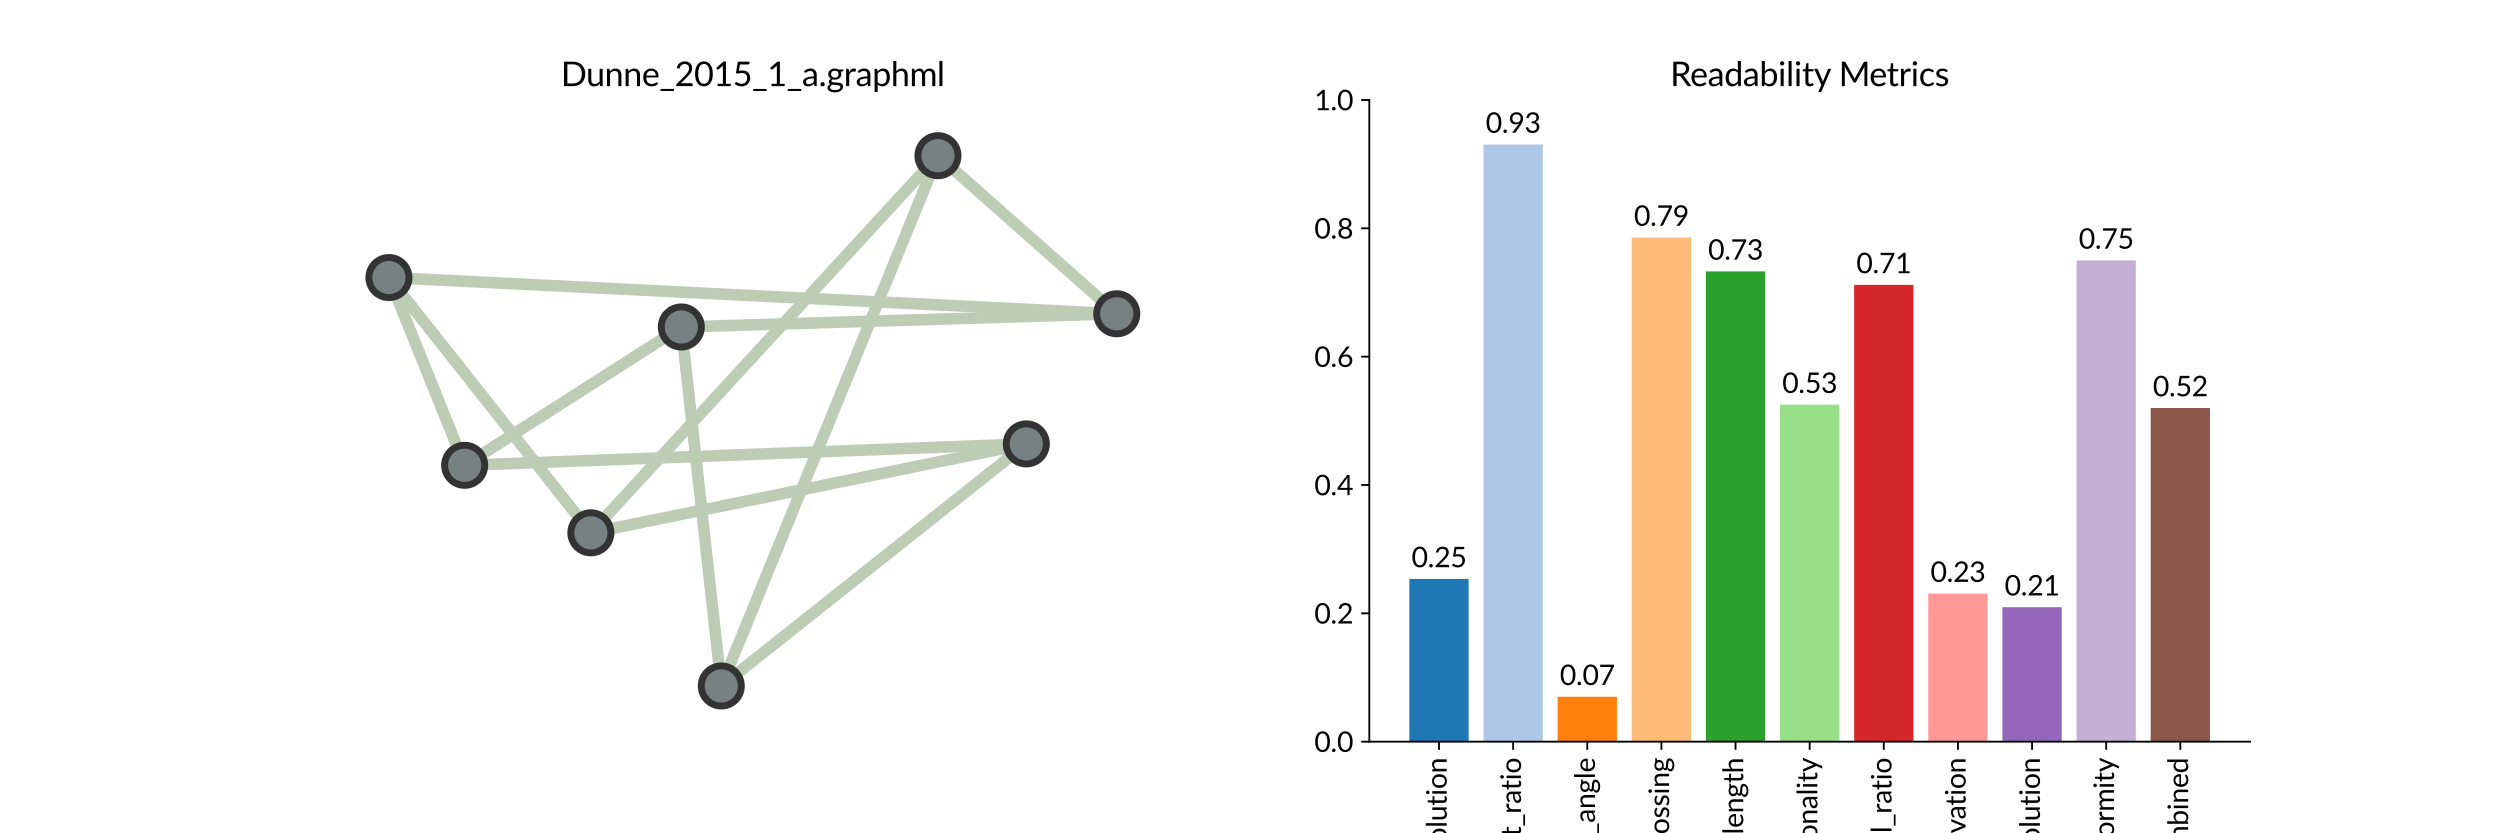 <?xml version="1.0" encoding="utf-8" standalone="no"?>
<!DOCTYPE svg PUBLIC "-//W3C//DTD SVG 1.1//EN"
  "http://www.w3.org/Graphics/SVG/1.1/DTD/svg11.dtd">
<svg xmlns:xlink="http://www.w3.org/1999/xlink" width="1080pt" height="360pt" viewBox="0 0 1080 360" xmlns="http://www.w3.org/2000/svg" version="1.1">
 <defs>
  <style type="text/css">*{stroke-linejoin: round; stroke-linecap: butt}</style>
 </defs>
 <g id="figure_1">
  <g id="patch_1">
   <path d="M 0 360
L 1080 360
L 1080 0
L 0 0
z
" style="fill: #ffffff"/>
  </g>
  <g id="axes_1">
   <g id="LineCollection_1">
    <path d="M 405.197 67.255
L 482.44 135.555
" clip-path="url(#p221d3c1c7e)" style="fill: none; stroke: #bdccb4; stroke-width: 5"/>
    <path d="M 405.197 67.255
L 255.254 230.179
" clip-path="url(#p221d3c1c7e)" style="fill: none; stroke: #bdccb4; stroke-width: 5"/>
    <path d="M 405.197 67.255
L 311.596 296.345
" clip-path="url(#p221d3c1c7e)" style="fill: none; stroke: #bdccb4; stroke-width: 5"/>
    <path d="M 482.44 135.555
L 294.33 141.247
" clip-path="url(#p221d3c1c7e)" style="fill: none; stroke: #bdccb4; stroke-width: 5"/>
    <path d="M 482.44 135.555
L 168.015 119.903
" clip-path="url(#p221d3c1c7e)" style="fill: none; stroke: #bdccb4; stroke-width: 5"/>
    <path d="M 294.33 141.247
L 311.596 296.345
" clip-path="url(#p221d3c1c7e)" style="fill: none; stroke: #bdccb4; stroke-width: 5"/>
    <path d="M 294.33 141.247
L 200.729 201.009
" clip-path="url(#p221d3c1c7e)" style="fill: none; stroke: #bdccb4; stroke-width: 5"/>
    <path d="M 311.596 296.345
L 443.364 191.76
" clip-path="url(#p221d3c1c7e)" style="fill: none; stroke: #bdccb4; stroke-width: 5"/>
    <path d="M 443.364 191.76
L 255.254 230.179
" clip-path="url(#p221d3c1c7e)" style="fill: none; stroke: #bdccb4; stroke-width: 5"/>
    <path d="M 443.364 191.76
L 200.729 201.009
" clip-path="url(#p221d3c1c7e)" style="fill: none; stroke: #bdccb4; stroke-width: 5"/>
    <path d="M 255.254 230.179
L 168.015 119.903
" clip-path="url(#p221d3c1c7e)" style="fill: none; stroke: #bdccb4; stroke-width: 5"/>
    <path d="M 168.015 119.903
L 200.729 201.009
" clip-path="url(#p221d3c1c7e)" style="fill: none; stroke: #bdccb4; stroke-width: 5"/>
   </g>
   <g id="PathCollection_1">
    <defs>
     <path id="ma5e98d9b89" d="M 0 8.66
C 2.297 8.66 4.5 7.748 6.124 6.124
C 7.748 4.5 8.66 2.297 8.66 0
C 8.66 -2.297 7.748 -4.5 6.124 -6.124
C 4.5 -7.748 2.297 -8.66 0 -8.66
C -2.297 -8.66 -4.5 -7.748 -6.124 -6.124
C -7.748 -4.5 -8.66 -2.297 -8.66 0
C -8.66 2.297 -7.748 4.5 -6.124 6.124
C -4.5 7.748 -2.297 8.66 0 8.66
z
" style="stroke: #333333; stroke-width: 3"/>
    </defs>
    <g clip-path="url(#p221d3c1c7e)">
     <use xlink:href="#ma5e98d9b89" x="405.197" y="67.255" style="fill: #778181; stroke: #333333; stroke-width: 3"/>
     <use xlink:href="#ma5e98d9b89" x="482.44" y="135.555" style="fill: #778181; stroke: #333333; stroke-width: 3"/>
     <use xlink:href="#ma5e98d9b89" x="294.33" y="141.247" style="fill: #778181; stroke: #333333; stroke-width: 3"/>
     <use xlink:href="#ma5e98d9b89" x="311.596" y="296.345" style="fill: #778181; stroke: #333333; stroke-width: 3"/>
     <use xlink:href="#ma5e98d9b89" x="443.364" y="191.76" style="fill: #778181; stroke: #333333; stroke-width: 3"/>
     <use xlink:href="#ma5e98d9b89" x="255.254" y="230.179" style="fill: #778181; stroke: #333333; stroke-width: 3"/>
     <use xlink:href="#ma5e98d9b89" x="168.015" y="119.903" style="fill: #778181; stroke: #333333; stroke-width: 3"/>
     <use xlink:href="#ma5e98d9b89" x="200.729" y="201.009" style="fill: #778181; stroke: #333333; stroke-width: 3"/>
    </g>
   </g>
   <g id="text_1">
    <!-- Dunne_2015_1_a.graphml -->
    <g transform="translate(242.319 37.2) scale(0.144 -0.144)">
     <defs>
      <path id="Lato-Regular-44" d="M 4560 2291
Q 4560 1776 4397 1353
Q 4234 931 3936 630
Q 3638 330 3220 165
Q 2803 0 2298 0
L 586 0
L 586 4586
L 2298 4586
Q 2803 4586 3220 4421
Q 3638 4256 3936 3953
Q 4234 3651 4397 3228
Q 4560 2806 4560 2291
z
M 3923 2291
Q 3923 2714 3808 3046
Q 3693 3379 3481 3609
Q 3270 3840 2969 3961
Q 2669 4083 2298 4083
L 1206 4083
L 1206 502
L 2298 502
Q 2669 502 2969 624
Q 3270 746 3481 974
Q 3693 1203 3808 1536
Q 3923 1869 3923 2291
z
" transform="scale(0.016)"/>
      <path id="Lato-Regular-75" d="M 989 3242
L 989 1174
Q 989 806 1157 604
Q 1325 403 1670 403
Q 1920 403 2141 521
Q 2362 640 2547 851
L 2547 3242
L 3117 3242
L 3117 0
L 2778 0
Q 2656 0 2624 118
L 2579 467
Q 2368 234 2105 91
Q 1843 -51 1504 -51
Q 1238 -51 1035 37
Q 832 125 694 285
Q 557 445 488 672
Q 419 899 419 1174
L 419 3242
L 989 3242
z
" transform="scale(0.016)"/>
      <path id="Lato-Regular-6e" d="M 451 0
L 451 3242
L 794 3242
Q 915 3242 944 3123
L 989 2771
Q 1200 3005 1462 3149
Q 1725 3293 2067 3293
Q 2333 3293 2536 3205
Q 2739 3117 2875 2955
Q 3011 2794 3081 2566
Q 3152 2339 3152 2064
L 3152 0
L 2579 0
L 2579 2064
Q 2579 2432 2411 2635
Q 2243 2838 1901 2838
Q 1645 2838 1425 2716
Q 1206 2595 1024 2387
L 1024 0
L 451 0
z
" transform="scale(0.016)"/>
      <path id="Lato-Regular-65" d="M 1779 3293
Q 2070 3293 2318 3195
Q 2566 3098 2747 2914
Q 2928 2730 3030 2459
Q 3133 2189 3133 1843
Q 3133 1709 3104 1664
Q 3075 1619 2995 1619
L 829 1619
Q 835 1312 912 1085
Q 989 858 1123 706
Q 1258 554 1443 478
Q 1629 403 1859 403
Q 2074 403 2229 452
Q 2384 502 2496 560
Q 2608 618 2683 667
Q 2758 717 2813 717
Q 2883 717 2922 662
L 3082 454
Q 2976 326 2829 232
Q 2682 138 2514 77
Q 2346 16 2166 -14
Q 1987 -45 1811 -45
Q 1475 -45 1192 68
Q 909 182 702 401
Q 496 621 381 944
Q 266 1267 266 1686
Q 266 2026 370 2320
Q 474 2614 669 2830
Q 864 3046 1145 3169
Q 1427 3293 1779 3293
z
M 1792 2874
Q 1379 2874 1142 2635
Q 906 2397 848 1974
L 2621 1974
Q 2621 2173 2565 2337
Q 2509 2502 2401 2622
Q 2294 2742 2140 2808
Q 1987 2874 1792 2874
z
" transform="scale(0.016)"/>
      <path id="Lato-Regular-5f" d="M 2730 -528
L 2730 -912
L 208 -912
L 208 -528
L 2730 -528
z
" transform="scale(0.016)"/>
      <path id="Lato-Regular-32" d="M 1891 4637
Q 2182 4637 2435 4550
Q 2688 4464 2873 4299
Q 3059 4134 3164 3897
Q 3270 3661 3270 3360
Q 3270 3104 3193 2885
Q 3117 2666 2985 2467
Q 2854 2269 2683 2080
Q 2512 1891 2320 1699
L 1110 464
Q 1238 499 1369 520
Q 1501 541 1622 541
L 3158 541
Q 3251 541 3305 486
Q 3360 432 3360 346
L 3360 0
L 301 0
L 301 195
Q 301 256 326 320
Q 352 384 406 438
L 1875 1914
Q 2058 2099 2208 2270
Q 2358 2442 2464 2614
Q 2570 2787 2627 2964
Q 2685 3142 2685 3344
Q 2685 3546 2621 3698
Q 2557 3850 2446 3949
Q 2336 4048 2185 4097
Q 2035 4147 1862 4147
Q 1686 4147 1539 4096
Q 1392 4045 1278 3953
Q 1165 3862 1088 3737
Q 1011 3613 979 3462
Q 941 3350 875 3313
Q 810 3277 691 3293
L 394 3344
Q 438 3658 568 3899
Q 698 4141 894 4304
Q 1091 4467 1344 4552
Q 1597 4637 1891 4637
z
" transform="scale(0.016)"/>
      <path id="Lato-Regular-30" d="M 3520 2291
Q 3520 1690 3390 1250
Q 3261 810 3037 522
Q 2813 234 2507 93
Q 2202 -48 1853 -48
Q 1501 -48 1198 93
Q 896 234 672 522
Q 448 810 320 1250
Q 192 1690 192 2291
Q 192 2893 320 3334
Q 448 3776 672 4065
Q 896 4355 1198 4496
Q 1501 4637 1853 4637
Q 2202 4637 2507 4496
Q 2813 4355 3037 4065
Q 3261 3776 3390 3334
Q 3520 2893 3520 2291
z
M 2928 2291
Q 2928 2816 2840 3173
Q 2752 3530 2603 3747
Q 2454 3965 2259 4059
Q 2064 4154 1853 4154
Q 1642 4154 1446 4059
Q 1251 3965 1104 3747
Q 957 3530 869 3173
Q 781 2816 781 2291
Q 781 1766 869 1411
Q 957 1056 1104 838
Q 1251 621 1446 526
Q 1642 432 1853 432
Q 2064 432 2259 526
Q 2454 621 2603 838
Q 2752 1056 2840 1411
Q 2928 1766 2928 2291
z
" transform="scale(0.016)"/>
      <path id="Lato-Regular-31" d="M 800 435
L 1782 435
L 1782 3562
Q 1782 3696 1792 3846
L 976 3146
Q 934 3110 892 3102
Q 851 3094 816 3100
Q 781 3107 750 3126
Q 720 3146 704 3168
L 525 3414
L 1891 4595
L 2355 4595
L 2355 435
L 3258 435
L 3258 0
L 800 0
L 800 435
z
" transform="scale(0.016)"/>
      <path id="Lato-Regular-35" d="M 3142 4336
Q 3142 4214 3067 4136
Q 2992 4058 2810 4058
L 1370 4058
L 1158 2854
Q 1341 2896 1502 2913
Q 1664 2931 1818 2931
Q 2176 2931 2451 2825
Q 2726 2720 2910 2534
Q 3094 2349 3188 2096
Q 3283 1843 3283 1546
Q 3283 1181 3156 886
Q 3030 592 2808 382
Q 2586 173 2285 61
Q 1984 -51 1635 -51
Q 1434 -51 1248 -11
Q 1062 29 900 96
Q 739 163 601 249
Q 464 336 358 432
L 534 675
Q 592 758 685 758
Q 749 758 829 708
Q 909 659 1024 598
Q 1139 538 1294 488
Q 1450 438 1664 438
Q 1904 438 2096 515
Q 2288 592 2425 734
Q 2563 877 2636 1075
Q 2710 1274 2710 1520
Q 2710 1734 2648 1907
Q 2586 2080 2459 2201
Q 2333 2323 2144 2390
Q 1955 2458 1702 2458
Q 1530 2458 1342 2429
Q 1155 2400 960 2336
L 602 2442
L 970 4586
L 3142 4586
L 3142 4336
z
" transform="scale(0.016)"/>
      <path id="Lato-Regular-61" d="M 2512 0
Q 2429 0 2384 27
Q 2339 54 2314 134
L 2250 438
Q 2122 323 1998 232
Q 1875 141 1742 78
Q 1610 16 1458 -17
Q 1306 -51 1120 -51
Q 931 -51 764 1
Q 598 54 475 160
Q 352 266 280 427
Q 208 589 208 810
Q 208 1002 313 1179
Q 419 1357 656 1494
Q 893 1632 1273 1720
Q 1654 1808 2208 1821
L 2208 2074
Q 2208 2451 2045 2644
Q 1882 2838 1568 2838
Q 1357 2838 1214 2785
Q 1072 2733 968 2667
Q 864 2602 789 2549
Q 714 2496 640 2496
Q 582 2496 540 2526
Q 499 2557 470 2602
L 368 2784
Q 637 3043 947 3171
Q 1258 3299 1635 3299
Q 1907 3299 2118 3209
Q 2330 3120 2474 2960
Q 2618 2800 2691 2573
Q 2765 2346 2765 2074
L 2765 0
L 2512 0
z
M 1290 349
Q 1440 349 1565 379
Q 1690 410 1800 466
Q 1910 522 2011 603
Q 2112 685 2208 787
L 2208 1459
Q 1814 1446 1537 1396
Q 1261 1347 1086 1267
Q 912 1187 833 1078
Q 755 970 755 835
Q 755 707 796 614
Q 838 522 910 462
Q 982 403 1080 376
Q 1178 349 1290 349
z
" transform="scale(0.016)"/>
      <path id="Lato-Regular-2e" d="M 355 352
Q 355 435 385 508
Q 416 582 469 636
Q 522 691 595 723
Q 669 755 752 755
Q 835 755 908 723
Q 982 691 1036 636
Q 1091 582 1123 508
Q 1155 435 1155 352
Q 1155 266 1123 194
Q 1091 122 1036 67
Q 982 13 908 -17
Q 835 -48 752 -48
Q 669 -48 595 -17
Q 522 13 469 67
Q 416 122 385 194
Q 355 266 355 352
z
" transform="scale(0.016)"/>
      <path id="Lato-Regular-67" d="M 1581 3296
Q 1792 3296 1974 3249
Q 2157 3203 2307 3114
L 3187 3114
L 3187 2902
Q 3187 2797 3053 2768
L 2685 2717
Q 2794 2509 2794 2253
Q 2794 2016 2702 1822
Q 2611 1629 2451 1491
Q 2291 1354 2067 1280
Q 1843 1206 1581 1206
Q 1350 1206 1149 1261
Q 1046 1197 993 1123
Q 941 1050 941 979
Q 941 864 1035 805
Q 1130 746 1283 720
Q 1437 694 1633 688
Q 1830 682 2036 667
Q 2243 653 2440 617
Q 2637 582 2790 502
Q 2944 422 3038 281
Q 3133 141 3133 -83
Q 3133 -291 3029 -486
Q 2925 -682 2729 -834
Q 2534 -986 2251 -1077
Q 1968 -1168 1613 -1168
Q 1258 -1168 992 -1097
Q 726 -1027 550 -908
Q 374 -790 286 -635
Q 198 -480 198 -310
Q 198 -70 348 96
Q 499 262 758 362
Q 614 426 531 533
Q 448 640 448 822
Q 448 893 473 968
Q 499 1043 552 1116
Q 605 1190 681 1257
Q 758 1325 861 1376
Q 621 1510 486 1734
Q 352 1958 352 2253
Q 352 2490 443 2683
Q 534 2877 697 3013
Q 861 3149 1086 3222
Q 1312 3296 1581 3296
z
M 2608 -176
Q 2608 -58 2541 16
Q 2474 90 2360 131
Q 2246 173 2096 190
Q 1946 208 1778 217
Q 1610 227 1437 236
Q 1264 246 1104 269
Q 925 186 811 61
Q 698 -64 698 -237
Q 698 -346 754 -440
Q 810 -534 925 -603
Q 1040 -672 1214 -712
Q 1389 -752 1626 -752
Q 1856 -752 2038 -710
Q 2221 -669 2347 -592
Q 2474 -515 2541 -409
Q 2608 -304 2608 -176
z
M 1581 1584
Q 1754 1584 1885 1632
Q 2016 1680 2105 1766
Q 2195 1853 2240 1973
Q 2285 2093 2285 2237
Q 2285 2534 2104 2710
Q 1923 2886 1581 2886
Q 1235 2886 1054 2710
Q 874 2534 874 2237
Q 874 2093 920 1973
Q 966 1853 1056 1766
Q 1146 1680 1277 1632
Q 1408 1584 1581 1584
z
" transform="scale(0.016)"/>
      <path id="Lato-Regular-72" d="M 451 0
L 451 3242
L 778 3242
Q 870 3242 905 3206
Q 941 3171 954 3085
L 989 2592
Q 1142 2925 1368 3112
Q 1594 3299 1917 3299
Q 2019 3299 2113 3276
Q 2208 3254 2282 3206
L 2240 2781
Q 2221 2701 2144 2701
Q 2099 2701 2012 2720
Q 1926 2739 1818 2739
Q 1664 2739 1542 2692
Q 1421 2646 1326 2558
Q 1232 2470 1158 2342
Q 1085 2214 1024 2048
L 1024 0
L 451 0
z
" transform="scale(0.016)"/>
      <path id="Lato-Regular-70" d="M 451 -1098
L 451 3242
L 794 3242
Q 915 3242 944 3123
L 992 2739
Q 1200 2992 1469 3145
Q 1738 3299 2083 3299
Q 2365 3299 2592 3192
Q 2819 3085 2979 2875
Q 3139 2666 3225 2355
Q 3312 2045 3312 1642
Q 3312 1283 3216 974
Q 3120 666 2939 440
Q 2758 214 2497 84
Q 2237 -45 1910 -45
Q 1613 -45 1400 54
Q 1187 154 1024 336
L 1024 -1098
L 451 -1098
z
M 1898 2838
Q 1619 2838 1409 2710
Q 1200 2582 1024 2349
L 1024 781
Q 1178 570 1365 483
Q 1552 397 1782 397
Q 2237 397 2480 720
Q 2723 1043 2723 1642
Q 2723 1958 2667 2185
Q 2611 2413 2505 2558
Q 2400 2704 2246 2771
Q 2093 2838 1898 2838
z
" transform="scale(0.016)"/>
      <path id="Lato-Regular-68" d="M 451 0
L 451 4714
L 1024 4714
L 1024 2806
Q 1232 3027 1485 3160
Q 1738 3293 2067 3293
Q 2333 3293 2536 3205
Q 2739 3117 2875 2955
Q 3011 2794 3081 2566
Q 3152 2339 3152 2064
L 3152 0
L 2579 0
L 2579 2064
Q 2579 2432 2411 2635
Q 2243 2838 1901 2838
Q 1645 2838 1425 2716
Q 1206 2595 1024 2387
L 1024 0
L 451 0
z
" transform="scale(0.016)"/>
      <path id="Lato-Regular-6d" d="M 451 0
L 451 3242
L 794 3242
Q 915 3242 944 3123
L 986 2790
Q 1165 3011 1389 3152
Q 1613 3293 1907 3293
Q 2234 3293 2437 3110
Q 2640 2928 2730 2618
Q 2800 2794 2910 2922
Q 3021 3050 3158 3133
Q 3296 3216 3451 3254
Q 3606 3293 3766 3293
Q 4022 3293 4222 3211
Q 4422 3130 4561 2973
Q 4701 2816 4774 2587
Q 4848 2358 4848 2064
L 4848 0
L 4275 0
L 4275 2064
Q 4275 2445 4108 2641
Q 3942 2838 3629 2838
Q 3488 2838 3361 2788
Q 3235 2739 3139 2643
Q 3043 2547 2987 2401
Q 2931 2256 2931 2064
L 2931 0
L 2358 0
L 2358 2064
Q 2358 2454 2201 2646
Q 2045 2838 1744 2838
Q 1533 2838 1353 2724
Q 1174 2611 1024 2416
L 1024 0
L 451 0
z
" transform="scale(0.016)"/>
      <path id="Lato-Regular-6c" d="M 1040 4714
L 1040 0
L 470 0
L 470 4714
L 1040 4714
z
" transform="scale(0.016)"/>
     </defs>
     <use xlink:href="#Lato-Regular-44"/>
     <use xlink:href="#Lato-Regular-75" x="75.3"/>
     <use xlink:href="#Lato-Regular-6e" x="131.05"/>
     <use xlink:href="#Lato-Regular-6e" x="186.85"/>
     <use xlink:href="#Lato-Regular-65" x="242.65"/>
     <use xlink:href="#Lato-Regular-5f" x="295.45"/>
     <use xlink:href="#Lato-Regular-32" x="341.35"/>
     <use xlink:href="#Lato-Regular-30" x="399.35"/>
     <use xlink:href="#Lato-Regular-31" x="457.35"/>
     <use xlink:href="#Lato-Regular-35" x="515.35"/>
     <use xlink:href="#Lato-Regular-5f" x="573.35"/>
     <use xlink:href="#Lato-Regular-31" x="619.25"/>
     <use xlink:href="#Lato-Regular-5f" x="677.25"/>
     <use xlink:href="#Lato-Regular-61" x="723.15"/>
     <use xlink:href="#Lato-Regular-2e" x="772.85"/>
     <use xlink:href="#Lato-Regular-67" x="796.45"/>
     <use xlink:href="#Lato-Regular-72" x="848.45"/>
     <use xlink:href="#Lato-Regular-61" x="884.1"/>
     <use xlink:href="#Lato-Regular-70" x="933.8"/>
     <use xlink:href="#Lato-Regular-68" x="989.85"/>
     <use xlink:href="#Lato-Regular-6d" x="1045.65"/>
     <use xlink:href="#Lato-Regular-6c" x="1127.9"/>
    </g>
   </g>
  </g>
  <g id="axes_2">
   <g id="patch_2">
    <path d="M 591.545 320.4
L 972 320.4
L 972 43.2
L 591.545 43.2
z
" style="fill: #ffffff"/>
   </g>
   <g id="patch_3">
    <path d="M 608.839 320.4
L 634.459 320.4
L 634.459 250.097
L 608.839 250.097
z
" clip-path="url(#p3f5b4d7613)" style="fill: #1f77b4"/>
   </g>
   <g id="patch_4">
    <path d="M 640.864 320.4
L 666.483 320.4
L 666.483 62.428
L 640.864 62.428
z
" clip-path="url(#p3f5b4d7613)" style="fill: #aec7e8"/>
   </g>
   <g id="patch_5">
    <path d="M 672.888 320.4
L 698.508 320.4
L 698.508 300.999
L 672.888 300.999
z
" clip-path="url(#p3f5b4d7613)" style="fill: #ff7f0e"/>
   </g>
   <g id="patch_6">
    <path d="M 704.913 320.4
L 730.533 320.4
L 730.533 102.6
L 704.913 102.6
z
" clip-path="url(#p3f5b4d7613)" style="fill: #ffbb78"/>
   </g>
   <g id="patch_7">
    <path d="M 736.938 320.4
L 762.558 320.4
L 762.558 117.245
L 736.938 117.245
z
" clip-path="url(#p3f5b4d7613)" style="fill: #2ca02c"/>
   </g>
   <g id="patch_8">
    <path d="M 768.963 320.4
L 794.583 320.4
L 794.583 174.808
L 768.963 174.808
z
" clip-path="url(#p3f5b4d7613)" style="fill: #98df8a"/>
   </g>
   <g id="patch_9">
    <path d="M 800.988 320.4
L 826.607 320.4
L 826.607 123.071
L 800.988 123.071
z
" clip-path="url(#p3f5b4d7613)" style="fill: #d62728"/>
   </g>
   <g id="patch_10">
    <path d="M 833.012 320.4
L 858.632 320.4
L 858.632 256.431
L 833.012 256.431
z
" clip-path="url(#p3f5b4d7613)" style="fill: #ff9896"/>
   </g>
   <g id="patch_11">
    <path d="M 865.037 320.4
L 890.657 320.4
L 890.657 262.297
L 865.037 262.297
z
" clip-path="url(#p3f5b4d7613)" style="fill: #9467bd"/>
   </g>
   <g id="patch_12">
    <path d="M 897.062 320.4
L 922.682 320.4
L 922.682 112.5
L 897.062 112.5
z
" clip-path="url(#p3f5b4d7613)" style="fill: #c5b0d5"/>
   </g>
   <g id="patch_13">
    <path d="M 929.087 320.4
L 954.707 320.4
L 954.707 176.248
L 929.087 176.248
z
" clip-path="url(#p3f5b4d7613)" style="fill: #8c564b"/>
   </g>
   <g id="matplotlib.axis_1">
    <g id="xtick_1">
     <g id="line2d_1">
      <defs>
       <path id="mc42646c3c0" d="M 0 0
L 0 3.5
" style="stroke: #000000; stroke-width: 0.8"/>
      </defs>
      <g>
       <use xlink:href="#mc42646c3c0" x="621.649" y="320.4" style="stroke: #000000; stroke-width: 0.8"/>
      </g>
     </g>
     <g id="text_2">
      <!-- angular_resolution -->
      <g transform="translate(624.973 424.33) rotate(-90) scale(0.12 -0.12)">
       <defs>
        <path id="Lato-Regular-73" d="M 2339 2707
Q 2301 2637 2221 2637
Q 2173 2637 2112 2672
Q 2051 2707 1963 2750
Q 1875 2794 1753 2830
Q 1632 2867 1466 2867
Q 1322 2867 1206 2830
Q 1091 2794 1009 2730
Q 928 2666 885 2581
Q 842 2496 842 2397
Q 842 2272 914 2189
Q 986 2106 1104 2045
Q 1222 1984 1372 1937
Q 1523 1891 1681 1838
Q 1840 1786 1990 1722
Q 2141 1658 2259 1562
Q 2378 1466 2450 1326
Q 2522 1187 2522 992
Q 2522 768 2442 577
Q 2362 387 2205 248
Q 2048 109 1821 29
Q 1594 -51 1296 -51
Q 957 -51 681 59
Q 406 170 214 342
L 349 560
Q 374 602 409 624
Q 445 646 499 646
Q 557 646 621 601
Q 685 557 776 502
Q 867 448 998 403
Q 1130 358 1325 358
Q 1491 358 1616 401
Q 1741 445 1824 518
Q 1907 592 1947 688
Q 1987 784 1987 893
Q 1987 1027 1915 1115
Q 1843 1203 1724 1265
Q 1606 1328 1454 1374
Q 1302 1421 1144 1472
Q 986 1523 834 1588
Q 682 1654 563 1753
Q 445 1853 373 1998
Q 301 2144 301 2352
Q 301 2538 377 2709
Q 454 2880 601 3009
Q 749 3139 963 3216
Q 1178 3293 1453 3293
Q 1773 3293 2027 3192
Q 2282 3091 2467 2915
L 2339 2707
z
" transform="scale(0.016)"/>
        <path id="Lato-Regular-6f" d="M 1818 3293
Q 2173 3293 2457 3174
Q 2742 3056 2944 2838
Q 3146 2621 3253 2312
Q 3360 2003 3360 1622
Q 3360 1238 3253 931
Q 3146 624 2944 406
Q 2742 189 2457 72
Q 2173 -45 1818 -45
Q 1459 -45 1172 72
Q 886 189 684 406
Q 483 624 376 931
Q 269 1238 269 1622
Q 269 2003 376 2312
Q 483 2621 684 2838
Q 886 3056 1172 3174
Q 1459 3293 1818 3293
z
M 1818 400
Q 2298 400 2534 721
Q 2771 1043 2771 1619
Q 2771 2198 2534 2521
Q 2298 2845 1818 2845
Q 1574 2845 1393 2761
Q 1213 2678 1093 2521
Q 973 2365 913 2136
Q 854 1907 854 1619
Q 854 1043 1092 721
Q 1331 400 1818 400
z
" transform="scale(0.016)"/>
        <path id="Lato-Regular-74" d="M 1446 -51
Q 1062 -51 856 163
Q 650 378 650 781
L 650 2765
L 259 2765
Q 208 2765 173 2795
Q 138 2826 138 2890
L 138 3117
L 669 3184
L 800 4186
Q 810 4234 843 4264
Q 877 4294 931 4294
L 1219 4294
L 1219 3178
L 2157 3178
L 2157 2765
L 1219 2765
L 1219 819
Q 1219 614 1318 515
Q 1418 416 1574 416
Q 1664 416 1729 440
Q 1795 464 1843 493
Q 1891 522 1924 546
Q 1958 570 1984 570
Q 2029 570 2064 515
L 2230 243
Q 2083 106 1875 27
Q 1667 -51 1446 -51
z
" transform="scale(0.016)"/>
        <path id="Lato-Regular-69" d="M 1053 3242
L 1053 0
L 483 0
L 483 3242
L 1053 3242
z
M 1174 4259
Q 1174 4176 1140 4104
Q 1107 4032 1051 3976
Q 995 3920 920 3888
Q 845 3856 762 3856
Q 678 3856 606 3888
Q 534 3920 480 3976
Q 426 4032 394 4104
Q 362 4176 362 4259
Q 362 4342 394 4417
Q 426 4493 480 4549
Q 534 4605 606 4637
Q 678 4669 762 4669
Q 845 4669 920 4637
Q 995 4605 1051 4549
Q 1107 4493 1140 4417
Q 1174 4342 1174 4259
z
" transform="scale(0.016)"/>
       </defs>
       <use xlink:href="#Lato-Regular-61"/>
       <use xlink:href="#Lato-Regular-6e" x="49.7"/>
       <use xlink:href="#Lato-Regular-67" x="105.5"/>
       <use xlink:href="#Lato-Regular-75" x="157.5"/>
       <use xlink:href="#Lato-Regular-6c" x="213.25"/>
       <use xlink:href="#Lato-Regular-61" x="236.85"/>
       <use xlink:href="#Lato-Regular-72" x="286.55"/>
       <use xlink:href="#Lato-Regular-5f" x="322.95"/>
       <use xlink:href="#Lato-Regular-72" x="368.85"/>
       <use xlink:href="#Lato-Regular-65" x="403.25"/>
       <use xlink:href="#Lato-Regular-73" x="456.05"/>
       <use xlink:href="#Lato-Regular-6f" x="499.35"/>
       <use xlink:href="#Lato-Regular-6c" x="556.05"/>
       <use xlink:href="#Lato-Regular-75" x="579.65"/>
       <use xlink:href="#Lato-Regular-74" x="635.4"/>
       <use xlink:href="#Lato-Regular-69" x="671.25"/>
       <use xlink:href="#Lato-Regular-6f" x="695.25"/>
       <use xlink:href="#Lato-Regular-6e" x="751.95"/>
      </g>
     </g>
    </g>
    <g id="xtick_2">
     <g id="line2d_2">
      <g>
       <use xlink:href="#mc42646c3c0" x="653.674" y="320.4" style="stroke: #000000; stroke-width: 0.8"/>
      </g>
     </g>
     <g id="text_3">
      <!-- aspect_ratio -->
      <g transform="translate(657.064 391.315) rotate(-90) scale(0.12 -0.12)">
       <defs>
        <path id="Lato-Regular-63" d="M 2707 2666
Q 2682 2630 2656 2611
Q 2630 2592 2586 2592
Q 2538 2592 2480 2632
Q 2422 2672 2337 2720
Q 2253 2768 2129 2808
Q 2006 2848 1827 2848
Q 1587 2848 1404 2763
Q 1222 2678 1099 2518
Q 976 2358 913 2131
Q 851 1904 851 1622
Q 851 1328 918 1099
Q 986 870 1109 715
Q 1232 560 1406 478
Q 1581 397 1798 397
Q 2006 397 2140 446
Q 2275 496 2363 557
Q 2451 618 2510 667
Q 2570 717 2627 717
Q 2698 717 2736 662
L 2896 454
Q 2790 323 2656 230
Q 2522 138 2366 75
Q 2211 13 2041 -16
Q 1872 -45 1696 -45
Q 1392 -45 1131 67
Q 870 179 678 392
Q 486 605 377 915
Q 269 1226 269 1622
Q 269 1984 369 2291
Q 470 2598 664 2820
Q 858 3043 1141 3168
Q 1424 3293 1792 3293
Q 2134 3293 2395 3182
Q 2656 3072 2858 2870
L 2707 2666
z
" transform="scale(0.016)"/>
       </defs>
       <use xlink:href="#Lato-Regular-61"/>
       <use xlink:href="#Lato-Regular-73" x="49.7"/>
       <use xlink:href="#Lato-Regular-70" x="93"/>
       <use xlink:href="#Lato-Regular-65" x="149.05"/>
       <use xlink:href="#Lato-Regular-63" x="201.85"/>
       <use xlink:href="#Lato-Regular-74" x="249.6"/>
       <use xlink:href="#Lato-Regular-5f" x="285.45"/>
       <use xlink:href="#Lato-Regular-72" x="331.35"/>
       <use xlink:href="#Lato-Regular-61" x="367"/>
       <use xlink:href="#Lato-Regular-74" x="416.075"/>
       <use xlink:href="#Lato-Regular-69" x="451.925"/>
       <use xlink:href="#Lato-Regular-6f" x="475.925"/>
      </g>
     </g>
    </g>
    <g id="xtick_3">
     <g id="line2d_3">
      <g>
       <use xlink:href="#mc42646c3c0" x="685.698" y="320.4" style="stroke: #000000; stroke-width: 0.8"/>
      </g>
     </g>
     <g id="text_4">
      <!-- crossing_angle -->
      <g transform="translate(689.023 403.846) rotate(-90) scale(0.12 -0.12)">
       <use xlink:href="#Lato-Regular-63"/>
       <use xlink:href="#Lato-Regular-72" x="47.75"/>
       <use xlink:href="#Lato-Regular-6f" x="82.15"/>
       <use xlink:href="#Lato-Regular-73" x="138.85"/>
       <use xlink:href="#Lato-Regular-73" x="182.15"/>
       <use xlink:href="#Lato-Regular-69" x="225.45"/>
       <use xlink:href="#Lato-Regular-6e" x="249.45"/>
       <use xlink:href="#Lato-Regular-67" x="305.25"/>
       <use xlink:href="#Lato-Regular-5f" x="357.25"/>
       <use xlink:href="#Lato-Regular-61" x="403.15"/>
       <use xlink:href="#Lato-Regular-6e" x="452.85"/>
       <use xlink:href="#Lato-Regular-67" x="508.65"/>
       <use xlink:href="#Lato-Regular-6c" x="560.65"/>
       <use xlink:href="#Lato-Regular-65" x="584.25"/>
      </g>
     </g>
    </g>
    <g id="xtick_4">
     <g id="line2d_4">
      <g>
       <use xlink:href="#mc42646c3c0" x="717.723" y="320.4" style="stroke: #000000; stroke-width: 0.8"/>
      </g>
     </g>
     <g id="text_5">
      <!-- edge_crossing -->
      <g transform="translate(721.048 401.32) rotate(-90) scale(0.12 -0.12)">
       <defs>
        <path id="Lato-Regular-64" d="M 2794 0
Q 2672 0 2640 118
L 2589 512
Q 2381 259 2113 107
Q 1846 -45 1501 -45
Q 1222 -45 995 62
Q 768 170 608 378
Q 448 586 361 896
Q 275 1206 275 1610
Q 275 1968 371 2277
Q 467 2586 646 2813
Q 826 3040 1086 3169
Q 1347 3299 1674 3299
Q 1971 3299 2184 3198
Q 2397 3098 2563 2915
L 2563 4714
L 3133 4714
L 3133 0
L 2794 0
z
M 1686 416
Q 1968 416 2177 544
Q 2387 672 2563 906
L 2563 2470
Q 2403 2682 2217 2768
Q 2032 2854 1802 2854
Q 1350 2854 1107 2531
Q 864 2208 864 1610
Q 864 1293 918 1067
Q 973 842 1078 696
Q 1184 550 1337 483
Q 1491 416 1686 416
z
" transform="scale(0.016)"/>
       </defs>
       <use xlink:href="#Lato-Regular-65"/>
       <use xlink:href="#Lato-Regular-64" x="52.8"/>
       <use xlink:href="#Lato-Regular-67" x="108.8"/>
       <use xlink:href="#Lato-Regular-65" x="160.05"/>
       <use xlink:href="#Lato-Regular-5f" x="212.85"/>
       <use xlink:href="#Lato-Regular-63" x="258.75"/>
       <use xlink:href="#Lato-Regular-72" x="306.5"/>
       <use xlink:href="#Lato-Regular-6f" x="340.9"/>
       <use xlink:href="#Lato-Regular-73" x="397.6"/>
       <use xlink:href="#Lato-Regular-73" x="440.9"/>
       <use xlink:href="#Lato-Regular-69" x="484.2"/>
       <use xlink:href="#Lato-Regular-6e" x="508.2"/>
       <use xlink:href="#Lato-Regular-67" x="564"/>
      </g>
     </g>
    </g>
    <g id="xtick_5">
     <g id="line2d_5">
      <g>
       <use xlink:href="#mc42646c3c0" x="749.748" y="320.4" style="stroke: #000000; stroke-width: 0.8"/>
      </g>
     </g>
     <g id="text_6">
      <!-- edge_length -->
      <g transform="translate(753.072 391.549) rotate(-90) scale(0.12 -0.12)">
       <use xlink:href="#Lato-Regular-65"/>
       <use xlink:href="#Lato-Regular-64" x="52.8"/>
       <use xlink:href="#Lato-Regular-67" x="108.8"/>
       <use xlink:href="#Lato-Regular-65" x="160.05"/>
       <use xlink:href="#Lato-Regular-5f" x="212.85"/>
       <use xlink:href="#Lato-Regular-6c" x="258.75"/>
       <use xlink:href="#Lato-Regular-65" x="282.35"/>
       <use xlink:href="#Lato-Regular-6e" x="335.15"/>
       <use xlink:href="#Lato-Regular-67" x="390.95"/>
       <use xlink:href="#Lato-Regular-74" x="442.95"/>
       <use xlink:href="#Lato-Regular-68" x="478.8"/>
      </g>
     </g>
    </g>
    <g id="xtick_6">
     <g id="line2d_6">
      <g>
       <use xlink:href="#mc42646c3c0" x="781.773" y="320.4" style="stroke: #000000; stroke-width: 0.8"/>
      </g>
     </g>
     <g id="text_7">
      <!-- edge_orthogonality -->
      <g transform="translate(785.097 429.207) rotate(-90) scale(0.12 -0.12)">
       <defs>
        <path id="Lato-Regular-79" d="M 1440 -957
Q 1411 -1021 1368 -1059
Q 1325 -1098 1235 -1098
L 813 -1098
L 1405 189
L 67 3242
L 560 3242
Q 634 3242 677 3205
Q 720 3168 736 3123
L 1603 1082
Q 1629 1008 1651 939
Q 1674 870 1690 797
Q 1731 941 1786 1085
L 2627 3123
Q 2646 3174 2692 3208
Q 2739 3242 2797 3242
L 3248 3242
L 1440 -957
z
" transform="scale(0.016)"/>
       </defs>
       <use xlink:href="#Lato-Regular-65"/>
       <use xlink:href="#Lato-Regular-64" x="52.8"/>
       <use xlink:href="#Lato-Regular-67" x="108.8"/>
       <use xlink:href="#Lato-Regular-65" x="160.05"/>
       <use xlink:href="#Lato-Regular-5f" x="212.85"/>
       <use xlink:href="#Lato-Regular-6f" x="258.75"/>
       <use xlink:href="#Lato-Regular-72" x="315.45"/>
       <use xlink:href="#Lato-Regular-74" x="351.85"/>
       <use xlink:href="#Lato-Regular-68" x="387.7"/>
       <use xlink:href="#Lato-Regular-6f" x="443.5"/>
       <use xlink:href="#Lato-Regular-67" x="499.95"/>
       <use xlink:href="#Lato-Regular-6f" x="551.2"/>
       <use xlink:href="#Lato-Regular-6e" x="607.9"/>
       <use xlink:href="#Lato-Regular-61" x="663.7"/>
       <use xlink:href="#Lato-Regular-6c" x="713.4"/>
       <use xlink:href="#Lato-Regular-69" x="737"/>
       <use xlink:href="#Lato-Regular-74" x="761"/>
       <use xlink:href="#Lato-Regular-79" x="796.85"/>
      </g>
     </g>
    </g>
    <g id="xtick_7">
     <g id="line2d_7">
      <g>
       <use xlink:href="#mc42646c3c0" x="813.798" y="320.4" style="stroke: #000000; stroke-width: 0.8"/>
      </g>
     </g>
     <g id="text_8">
      <!-- gabriel_ratio -->
      <g transform="translate(817.122 392.402) rotate(-90) scale(0.12 -0.12)">
       <defs>
        <path id="Lato-Regular-62" d="M 451 0
L 451 4714
L 1024 4714
L 1024 2771
Q 1226 3011 1485 3152
Q 1744 3293 2080 3293
Q 2365 3293 2593 3184
Q 2822 3075 2982 2868
Q 3142 2662 3227 2368
Q 3312 2074 3312 1706
Q 3312 1312 3216 989
Q 3120 666 2939 437
Q 2758 208 2499 81
Q 2240 -45 1917 -45
Q 1597 -45 1377 75
Q 1158 195 995 416
L 966 122
Q 941 0 819 0
L 451 0
z
M 1891 2838
Q 1613 2838 1405 2710
Q 1197 2582 1024 2349
L 1024 781
Q 1181 570 1368 483
Q 1555 397 1779 397
Q 2237 397 2480 720
Q 2723 1043 2723 1683
Q 2723 2278 2507 2558
Q 2291 2838 1891 2838
z
" transform="scale(0.016)"/>
       </defs>
       <use xlink:href="#Lato-Regular-67"/>
       <use xlink:href="#Lato-Regular-61" x="52"/>
       <use xlink:href="#Lato-Regular-62" x="101.7"/>
       <use xlink:href="#Lato-Regular-72" x="157.7"/>
       <use xlink:href="#Lato-Regular-69" x="194.1"/>
       <use xlink:href="#Lato-Regular-65" x="218.1"/>
       <use xlink:href="#Lato-Regular-6c" x="270.9"/>
       <use xlink:href="#Lato-Regular-5f" x="294.5"/>
       <use xlink:href="#Lato-Regular-72" x="340.4"/>
       <use xlink:href="#Lato-Regular-61" x="376.05"/>
       <use xlink:href="#Lato-Regular-74" x="425.125"/>
       <use xlink:href="#Lato-Regular-69" x="460.975"/>
       <use xlink:href="#Lato-Regular-6f" x="484.975"/>
      </g>
     </g>
    </g>
    <g id="xtick_8">
     <g id="line2d_8">
      <g>
       <use xlink:href="#mc42646c3c0" x="845.822" y="320.4" style="stroke: #000000; stroke-width: 0.8"/>
      </g>
     </g>
     <g id="text_9">
      <!-- neighbourhood_preservation -->
      <g transform="translate(849.147 479.08) rotate(-90) scale(0.12 -0.12)">
       <defs>
        <path id="Lato-Regular-76" d="M 74 3242
L 538 3242
Q 608 3242 653 3206
Q 698 3171 714 3123
L 1536 1037
Q 1574 918 1603 806
Q 1632 694 1658 582
Q 1683 694 1712 806
Q 1741 918 1782 1037
L 2614 3123
Q 2634 3174 2678 3208
Q 2723 3242 2784 3242
L 3229 3242
L 1907 0
L 1395 0
L 74 3242
z
" transform="scale(0.016)"/>
       </defs>
       <use xlink:href="#Lato-Regular-6e"/>
       <use xlink:href="#Lato-Regular-65" x="55.8"/>
       <use xlink:href="#Lato-Regular-69" x="108.6"/>
       <use xlink:href="#Lato-Regular-67" x="132.6"/>
       <use xlink:href="#Lato-Regular-68" x="184.6"/>
       <use xlink:href="#Lato-Regular-62" x="240.4"/>
       <use xlink:href="#Lato-Regular-6f" x="296.4"/>
       <use xlink:href="#Lato-Regular-75" x="353.1"/>
       <use xlink:href="#Lato-Regular-72" x="408.85"/>
       <use xlink:href="#Lato-Regular-68" x="445.25"/>
       <use xlink:href="#Lato-Regular-6f" x="501.05"/>
       <use xlink:href="#Lato-Regular-6f" x="557.75"/>
       <use xlink:href="#Lato-Regular-64" x="614.45"/>
       <use xlink:href="#Lato-Regular-5f" x="670.45"/>
       <use xlink:href="#Lato-Regular-70" x="716.35"/>
       <use xlink:href="#Lato-Regular-72" x="772.4"/>
       <use xlink:href="#Lato-Regular-65" x="806.8"/>
       <use xlink:href="#Lato-Regular-73" x="859.6"/>
       <use xlink:href="#Lato-Regular-65" x="902.9"/>
       <use xlink:href="#Lato-Regular-72" x="955.7"/>
       <use xlink:href="#Lato-Regular-76" x="992.1"/>
       <use xlink:href="#Lato-Regular-61" x="1042.575"/>
       <use xlink:href="#Lato-Regular-74" x="1091.65"/>
       <use xlink:href="#Lato-Regular-69" x="1127.5"/>
       <use xlink:href="#Lato-Regular-6f" x="1151.5"/>
       <use xlink:href="#Lato-Regular-6e" x="1208.2"/>
      </g>
     </g>
    </g>
    <g id="xtick_9">
     <g id="line2d_9">
      <g>
       <use xlink:href="#mc42646c3c0" x="877.847" y="320.4" style="stroke: #000000; stroke-width: 0.8"/>
      </g>
     </g>
     <g id="text_10">
      <!-- node_resolution -->
      <g transform="translate(881.237 412.131) rotate(-90) scale(0.12 -0.12)">
       <use xlink:href="#Lato-Regular-6e"/>
       <use xlink:href="#Lato-Regular-6f" x="55.8"/>
       <use xlink:href="#Lato-Regular-64" x="112.5"/>
       <use xlink:href="#Lato-Regular-65" x="168.5"/>
       <use xlink:href="#Lato-Regular-5f" x="221.3"/>
       <use xlink:href="#Lato-Regular-72" x="267.2"/>
       <use xlink:href="#Lato-Regular-65" x="301.6"/>
       <use xlink:href="#Lato-Regular-73" x="354.4"/>
       <use xlink:href="#Lato-Regular-6f" x="397.7"/>
       <use xlink:href="#Lato-Regular-6c" x="454.4"/>
       <use xlink:href="#Lato-Regular-75" x="478"/>
       <use xlink:href="#Lato-Regular-74" x="533.75"/>
       <use xlink:href="#Lato-Regular-69" x="569.6"/>
       <use xlink:href="#Lato-Regular-6f" x="593.6"/>
       <use xlink:href="#Lato-Regular-6e" x="650.3"/>
      </g>
     </g>
    </g>
    <g id="xtick_10">
     <g id="line2d_10">
      <g>
       <use xlink:href="#mc42646c3c0" x="909.872" y="320.4" style="stroke: #000000; stroke-width: 0.8"/>
      </g>
     </g>
     <g id="text_11">
      <!-- node_uniformity -->
      <g transform="translate(913.262 414.151) rotate(-90) scale(0.12 -0.12)">
       <defs>
        <path id="Lato-Regular-66" d="M 662 0
L 662 2755
L 304 2797
Q 237 2813 193 2846
Q 150 2880 150 2944
L 150 3178
L 662 3178
L 662 3491
Q 662 3770 740 3986
Q 819 4202 964 4350
Q 1110 4499 1315 4576
Q 1520 4653 1776 4653
Q 1994 4653 2176 4589
L 2163 4304
Q 2157 4227 2078 4220
Q 2000 4214 1869 4214
Q 1722 4214 1602 4176
Q 1482 4138 1395 4051
Q 1309 3965 1262 3824
Q 1216 3683 1216 3475
L 1216 3178
L 2150 3178
L 2150 2765
L 1235 2765
L 1235 0
L 662 0
z
" transform="scale(0.016)"/>
       </defs>
       <use xlink:href="#Lato-Regular-6e"/>
       <use xlink:href="#Lato-Regular-6f" x="55.8"/>
       <use xlink:href="#Lato-Regular-64" x="112.5"/>
       <use xlink:href="#Lato-Regular-65" x="168.5"/>
       <use xlink:href="#Lato-Regular-5f" x="221.3"/>
       <use xlink:href="#Lato-Regular-75" x="267.2"/>
       <use xlink:href="#Lato-Regular-6e" x="322.95"/>
       <use xlink:href="#Lato-Regular-69" x="378.75"/>
       <use xlink:href="#Lato-Regular-66" x="402.75"/>
       <use xlink:href="#Lato-Regular-6f" x="436.175"/>
       <use xlink:href="#Lato-Regular-72" x="492.875"/>
       <use xlink:href="#Lato-Regular-6d" x="529.275"/>
       <use xlink:href="#Lato-Regular-69" x="611.525"/>
       <use xlink:href="#Lato-Regular-74" x="635.525"/>
       <use xlink:href="#Lato-Regular-79" x="671.375"/>
      </g>
     </g>
    </g>
    <g id="xtick_11">
     <g id="line2d_11">
      <g>
       <use xlink:href="#mc42646c3c0" x="941.897" y="320.4" style="stroke: #000000; stroke-width: 0.8"/>
      </g>
     </g>
     <g id="text_12">
      <!-- Combined -->
      <g transform="translate(945.287 381.321) rotate(-90) scale(0.12 -0.12)">
       <defs>
        <path id="Lato-Regular-43" d="M 3805 947
Q 3856 947 3894 906
L 4141 640
Q 3859 314 3457 131
Q 3056 -51 2486 -51
Q 1994 -51 1590 120
Q 1187 291 902 600
Q 618 909 461 1341
Q 304 1773 304 2291
Q 304 2810 467 3242
Q 630 3674 926 3984
Q 1222 4294 1635 4465
Q 2048 4637 2547 4637
Q 3037 4637 3411 4480
Q 3786 4323 4070 4054
L 3866 3770
Q 3846 3738 3816 3717
Q 3786 3696 3734 3696
Q 3677 3696 3593 3758
Q 3510 3821 3376 3897
Q 3242 3974 3040 4036
Q 2838 4099 2544 4099
Q 2189 4099 1894 3976
Q 1600 3853 1387 3619
Q 1174 3386 1056 3050
Q 938 2714 938 2291
Q 938 1862 1061 1526
Q 1184 1190 1397 958
Q 1610 726 1899 604
Q 2189 483 2525 483
Q 2730 483 2894 507
Q 3059 531 3198 582
Q 3338 634 3458 712
Q 3578 790 3696 899
Q 3750 947 3805 947
z
" transform="scale(0.016)"/>
       </defs>
       <use xlink:href="#Lato-Regular-43"/>
       <use xlink:href="#Lato-Regular-6f" x="65.8"/>
       <use xlink:href="#Lato-Regular-6d" x="122.5"/>
       <use xlink:href="#Lato-Regular-62" x="204.75"/>
       <use xlink:href="#Lato-Regular-69" x="260.75"/>
       <use xlink:href="#Lato-Regular-6e" x="284.75"/>
       <use xlink:href="#Lato-Regular-65" x="340.55"/>
       <use xlink:href="#Lato-Regular-64" x="393.35"/>
      </g>
     </g>
    </g>
   </g>
   <g id="matplotlib.axis_2">
    <g id="ytick_1">
     <g id="line2d_12">
      <defs>
       <path id="m2334856398" d="M 0 0
L -3.5 0
" style="stroke: #000000; stroke-width: 0.8"/>
      </defs>
      <g>
       <use xlink:href="#m2334856398" x="591.545" y="320.4" style="stroke: #000000; stroke-width: 0.8"/>
      </g>
     </g>
     <g id="text_13">
      <!-- 0.0 -->
      <g transform="translate(567.794 324.819) scale(0.12 -0.12)">
       <use xlink:href="#Lato-Regular-30"/>
       <use xlink:href="#Lato-Regular-2e" x="58"/>
       <use xlink:href="#Lato-Regular-30" x="81.6"/>
      </g>
     </g>
    </g>
    <g id="ytick_2">
     <g id="line2d_13">
      <g>
       <use xlink:href="#m2334856398" x="591.545" y="264.96" style="stroke: #000000; stroke-width: 0.8"/>
      </g>
     </g>
     <g id="text_14">
      <!-- 0.2 -->
      <g transform="translate(567.794 269.379) scale(0.12 -0.12)">
       <use xlink:href="#Lato-Regular-30"/>
       <use xlink:href="#Lato-Regular-2e" x="58"/>
       <use xlink:href="#Lato-Regular-32" x="81.6"/>
      </g>
     </g>
    </g>
    <g id="ytick_3">
     <g id="line2d_14">
      <g>
       <use xlink:href="#m2334856398" x="591.545" y="209.52" style="stroke: #000000; stroke-width: 0.8"/>
      </g>
     </g>
     <g id="text_15">
      <!-- 0.4 -->
      <g transform="translate(567.794 213.939) scale(0.12 -0.12)">
       <defs>
        <path id="Lato-Regular-34" d="M 2835 1654
L 3530 1654
L 3530 1328
Q 3530 1277 3499 1241
Q 3469 1206 3405 1206
L 2835 1206
L 2835 0
L 2336 0
L 2336 1206
L 301 1206
Q 237 1206 190 1243
Q 144 1280 131 1334
L 74 1626
L 2304 4586
L 2835 4586
L 2835 1654
z
M 2336 3546
Q 2336 3629 2341 3726
Q 2346 3824 2362 3926
L 691 1654
L 2336 1654
L 2336 3546
z
" transform="scale(0.016)"/>
       </defs>
       <use xlink:href="#Lato-Regular-30"/>
       <use xlink:href="#Lato-Regular-2e" x="58"/>
       <use xlink:href="#Lato-Regular-34" x="81.6"/>
      </g>
     </g>
    </g>
    <g id="ytick_4">
     <g id="line2d_15">
      <g>
       <use xlink:href="#m2334856398" x="591.545" y="154.08" style="stroke: #000000; stroke-width: 0.8"/>
      </g>
     </g>
     <g id="text_16">
      <!-- 0.6 -->
      <g transform="translate(567.794 158.499) scale(0.12 -0.12)">
       <defs>
        <path id="Lato-Regular-36" d="M 1517 2867
Q 1453 2790 1398 2716
Q 1344 2643 1290 2573
Q 1453 2685 1649 2747
Q 1846 2810 2077 2810
Q 2355 2810 2601 2718
Q 2848 2627 3032 2452
Q 3216 2278 3325 2024
Q 3434 1770 3434 1443
Q 3434 1126 3318 854
Q 3203 582 2996 380
Q 2790 179 2500 64
Q 2211 -51 1862 -51
Q 1517 -51 1235 59
Q 954 170 757 373
Q 560 576 453 865
Q 346 1155 346 1514
Q 346 1814 478 2155
Q 611 2496 902 2883
L 2067 4448
Q 2112 4506 2190 4546
Q 2269 4586 2371 4586
L 2877 4586
L 1517 2867
z
M 893 1414
Q 893 1194 957 1011
Q 1021 829 1144 697
Q 1267 566 1444 494
Q 1622 422 1850 422
Q 2080 422 2267 496
Q 2454 570 2587 701
Q 2720 832 2792 1011
Q 2864 1190 2864 1402
Q 2864 1626 2793 1806
Q 2723 1987 2593 2113
Q 2464 2240 2285 2307
Q 2106 2374 1891 2374
Q 1661 2374 1475 2296
Q 1290 2218 1160 2085
Q 1030 1952 961 1777
Q 893 1603 893 1414
z
" transform="scale(0.016)"/>
       </defs>
       <use xlink:href="#Lato-Regular-30"/>
       <use xlink:href="#Lato-Regular-2e" x="58"/>
       <use xlink:href="#Lato-Regular-36" x="81.6"/>
      </g>
     </g>
    </g>
    <g id="ytick_5">
     <g id="line2d_16">
      <g>
       <use xlink:href="#m2334856398" x="591.545" y="98.64" style="stroke: #000000; stroke-width: 0.8"/>
      </g>
     </g>
     <g id="text_17">
      <!-- 0.8 -->
      <g transform="translate(567.794 103.059) scale(0.12 -0.12)">
       <defs>
        <path id="Lato-Regular-38" d="M 1856 -51
Q 1514 -51 1229 40
Q 944 131 739 300
Q 534 470 422 712
Q 310 954 310 1254
Q 310 1696 540 1982
Q 771 2269 1200 2390
Q 838 2525 654 2792
Q 470 3059 470 3430
Q 470 3683 569 3904
Q 669 4125 851 4288
Q 1034 4451 1288 4544
Q 1542 4637 1856 4637
Q 2166 4637 2422 4544
Q 2678 4451 2860 4288
Q 3043 4125 3142 3904
Q 3242 3683 3242 3430
Q 3242 3059 3056 2792
Q 2870 2525 2512 2390
Q 2941 2269 3171 1982
Q 3402 1696 3402 1254
Q 3402 954 3288 712
Q 3174 470 2971 300
Q 2768 131 2483 40
Q 2198 -51 1856 -51
z
M 1856 403
Q 2080 403 2257 465
Q 2435 528 2558 641
Q 2682 755 2747 913
Q 2813 1072 2813 1264
Q 2813 1501 2734 1669
Q 2656 1837 2523 1942
Q 2390 2048 2217 2097
Q 2045 2147 1856 2147
Q 1667 2147 1494 2097
Q 1322 2048 1189 1942
Q 1056 1837 977 1669
Q 899 1501 899 1264
Q 899 1072 964 913
Q 1030 755 1153 641
Q 1277 528 1454 465
Q 1632 403 1856 403
z
M 1856 2605
Q 2080 2605 2238 2673
Q 2397 2742 2496 2856
Q 2595 2970 2640 3117
Q 2685 3264 2685 3421
Q 2685 3581 2632 3721
Q 2579 3862 2475 3968
Q 2371 4074 2216 4134
Q 2061 4195 1856 4195
Q 1651 4195 1496 4134
Q 1341 4074 1237 3968
Q 1133 3862 1080 3721
Q 1027 3581 1027 3421
Q 1027 3264 1072 3117
Q 1117 2970 1216 2856
Q 1315 2742 1473 2673
Q 1632 2605 1856 2605
z
" transform="scale(0.016)"/>
       </defs>
       <use xlink:href="#Lato-Regular-30"/>
       <use xlink:href="#Lato-Regular-2e" x="58"/>
       <use xlink:href="#Lato-Regular-38" x="81.6"/>
      </g>
     </g>
    </g>
    <g id="ytick_6">
     <g id="line2d_17">
      <g>
       <use xlink:href="#m2334856398" x="591.545" y="43.2" style="stroke: #000000; stroke-width: 0.8"/>
      </g>
     </g>
     <g id="text_18">
      <!-- 1.0 -->
      <g transform="translate(567.794 47.619) scale(0.12 -0.12)">
       <use xlink:href="#Lato-Regular-31"/>
       <use xlink:href="#Lato-Regular-2e" x="58"/>
       <use xlink:href="#Lato-Regular-30" x="81.6"/>
      </g>
     </g>
    </g>
   </g>
   <g id="patch_14">
    <path d="M 591.545 320.4
L 591.545 43.2
" style="fill: none; stroke: #000000; stroke-width: 0.8; stroke-linejoin: miter; stroke-linecap: square"/>
   </g>
   <g id="patch_15">
    <path d="M 591.545 320.4
L 972 320.4
" style="fill: none; stroke: #000000; stroke-width: 0.8; stroke-linejoin: miter; stroke-linecap: square"/>
   </g>
   <g id="text_19">
    <!-- 0.25 -->
    <g transform="translate(609.793 245.038) scale(0.12 -0.12)">
     <use xlink:href="#Lato-Regular-30"/>
     <use xlink:href="#Lato-Regular-2e" x="58"/>
     <use xlink:href="#Lato-Regular-32" x="81.6"/>
     <use xlink:href="#Lato-Regular-35" x="139.6"/>
    </g>
   </g>
   <g id="text_20">
    <!-- 0.93 -->
    <g transform="translate(641.818 57.369) scale(0.12 -0.12)">
     <defs>
      <path id="Lato-Regular-39" d="M 2237 1827
Q 2307 1920 2368 2003
Q 2429 2086 2483 2170
Q 2307 2029 2086 1955
Q 1866 1882 1619 1882
Q 1360 1882 1128 1968
Q 896 2054 720 2222
Q 544 2390 440 2635
Q 336 2880 336 3197
Q 336 3498 448 3760
Q 560 4022 761 4217
Q 963 4413 1241 4525
Q 1520 4637 1853 4637
Q 2182 4637 2451 4528
Q 2720 4419 2912 4224
Q 3104 4029 3208 3757
Q 3312 3485 3312 3155
Q 3312 2957 3275 2779
Q 3238 2602 3169 2430
Q 3101 2259 3001 2091
Q 2902 1923 2778 1747
L 1661 134
Q 1619 74 1542 37
Q 1466 0 1366 0
L 842 0
L 2237 1827
z
M 2765 3222
Q 2765 3437 2696 3611
Q 2627 3786 2505 3907
Q 2384 4029 2216 4094
Q 2048 4160 1846 4160
Q 1635 4160 1462 4091
Q 1290 4022 1165 3900
Q 1040 3779 973 3609
Q 906 3440 906 3238
Q 906 3021 968 2849
Q 1030 2678 1147 2560
Q 1264 2442 1432 2381
Q 1600 2320 1808 2320
Q 2038 2320 2216 2395
Q 2394 2470 2515 2595
Q 2637 2720 2701 2883
Q 2765 3046 2765 3222
z
" transform="scale(0.016)"/>
      <path id="Lato-Regular-33" d="M 1914 4637
Q 2205 4637 2451 4553
Q 2698 4470 2875 4316
Q 3053 4163 3152 3945
Q 3251 3728 3251 3462
Q 3251 3245 3195 3073
Q 3139 2902 3035 2772
Q 2931 2643 2784 2553
Q 2637 2464 2454 2410
Q 2902 2291 3128 2012
Q 3354 1734 3354 1315
Q 3354 998 3234 745
Q 3114 493 2906 315
Q 2698 138 2421 43
Q 2144 -51 1827 -51
Q 1462 -51 1203 40
Q 944 131 765 291
Q 586 451 470 670
Q 355 890 275 1146
L 522 1248
Q 618 1290 709 1270
Q 800 1251 842 1165
Q 883 1075 945 950
Q 1008 826 1117 710
Q 1226 595 1394 515
Q 1562 435 1821 435
Q 2061 435 2241 513
Q 2422 592 2542 717
Q 2662 842 2723 995
Q 2784 1149 2784 1299
Q 2784 1485 2736 1638
Q 2688 1792 2557 1904
Q 2426 2016 2197 2080
Q 1968 2144 1610 2144
L 1610 2557
Q 1904 2560 2110 2621
Q 2317 2682 2446 2787
Q 2576 2893 2635 3040
Q 2694 3187 2694 3366
Q 2694 3565 2632 3712
Q 2570 3859 2461 3955
Q 2352 4051 2203 4099
Q 2054 4147 1882 4147
Q 1709 4147 1560 4096
Q 1411 4045 1297 3953
Q 1184 3862 1107 3737
Q 1030 3613 998 3462
Q 957 3350 894 3313
Q 832 3277 714 3293
L 416 3344
Q 461 3658 589 3899
Q 717 4141 913 4304
Q 1110 4467 1364 4552
Q 1619 4637 1914 4637
z
" transform="scale(0.016)"/>
     </defs>
     <use xlink:href="#Lato-Regular-30"/>
     <use xlink:href="#Lato-Regular-2e" x="58"/>
     <use xlink:href="#Lato-Regular-39" x="81.6"/>
     <use xlink:href="#Lato-Regular-33" x="139.6"/>
    </g>
   </g>
   <g id="text_21">
    <!-- 0.07 -->
    <g transform="translate(673.843 295.94) scale(0.12 -0.12)">
     <defs>
      <path id="Lato-Regular-37" d="M 3459 4586
L 3459 4330
Q 3459 4221 3435 4150
Q 3411 4080 3389 4032
L 1488 202
Q 1446 118 1372 59
Q 1299 0 1178 0
L 768 0
L 2694 3782
Q 2736 3862 2779 3929
Q 2822 3997 2877 4058
L 483 4058
Q 429 4058 387 4101
Q 346 4144 346 4198
L 346 4586
L 3459 4586
z
" transform="scale(0.016)"/>
     </defs>
     <use xlink:href="#Lato-Regular-30"/>
     <use xlink:href="#Lato-Regular-2e" x="58"/>
     <use xlink:href="#Lato-Regular-30" x="81.6"/>
     <use xlink:href="#Lato-Regular-37" x="139.6"/>
    </g>
   </g>
   <g id="text_22">
    <!-- 0.79 -->
    <g transform="translate(705.868 97.541) scale(0.12 -0.12)">
     <use xlink:href="#Lato-Regular-30"/>
     <use xlink:href="#Lato-Regular-2e" x="58"/>
     <use xlink:href="#Lato-Regular-37" x="81.6"/>
     <use xlink:href="#Lato-Regular-39" x="139.6"/>
    </g>
   </g>
   <g id="text_23">
    <!-- 0.73 -->
    <g transform="translate(737.892 112.187) scale(0.12 -0.12)">
     <use xlink:href="#Lato-Regular-30"/>
     <use xlink:href="#Lato-Regular-2e" x="58"/>
     <use xlink:href="#Lato-Regular-37" x="81.6"/>
     <use xlink:href="#Lato-Regular-33" x="139.6"/>
    </g>
   </g>
   <g id="text_24">
    <!-- 0.53 -->
    <g transform="translate(769.917 169.749) scale(0.12 -0.12)">
     <use xlink:href="#Lato-Regular-30"/>
     <use xlink:href="#Lato-Regular-2e" x="58"/>
     <use xlink:href="#Lato-Regular-35" x="81.6"/>
     <use xlink:href="#Lato-Regular-33" x="139.6"/>
    </g>
   </g>
   <g id="text_25">
    <!-- 0.71 -->
    <g transform="translate(801.942 118.012) scale(0.12 -0.12)">
     <use xlink:href="#Lato-Regular-30"/>
     <use xlink:href="#Lato-Regular-2e" x="58"/>
     <use xlink:href="#Lato-Regular-37" x="81.6"/>
     <use xlink:href="#Lato-Regular-31" x="139.6"/>
    </g>
   </g>
   <g id="text_26">
    <!-- 0.23 -->
    <g transform="translate(833.967 251.372) scale(0.12 -0.12)">
     <use xlink:href="#Lato-Regular-30"/>
     <use xlink:href="#Lato-Regular-2e" x="58"/>
     <use xlink:href="#Lato-Regular-32" x="81.6"/>
     <use xlink:href="#Lato-Regular-33" x="139.6"/>
    </g>
   </g>
   <g id="text_27">
    <!-- 0.21 -->
    <g transform="translate(865.991 257.238) scale(0.12 -0.12)">
     <use xlink:href="#Lato-Regular-30"/>
     <use xlink:href="#Lato-Regular-2e" x="58"/>
     <use xlink:href="#Lato-Regular-32" x="81.6"/>
     <use xlink:href="#Lato-Regular-31" x="139.6"/>
    </g>
   </g>
   <g id="text_28">
    <!-- 0.75 -->
    <g transform="translate(898.016 107.441) scale(0.12 -0.12)">
     <use xlink:href="#Lato-Regular-30"/>
     <use xlink:href="#Lato-Regular-2e" x="58"/>
     <use xlink:href="#Lato-Regular-37" x="81.6"/>
     <use xlink:href="#Lato-Regular-35" x="139.6"/>
    </g>
   </g>
   <g id="text_29">
    <!-- 0.52 -->
    <g transform="translate(930.041 171.189) scale(0.12 -0.12)">
     <use xlink:href="#Lato-Regular-30"/>
     <use xlink:href="#Lato-Regular-2e" x="58"/>
     <use xlink:href="#Lato-Regular-35" x="81.6"/>
     <use xlink:href="#Lato-Regular-32" x="139.6"/>
    </g>
   </g>
   <g id="text_30">
    <!-- Readability Metrics -->
    <g transform="translate(721.527 37.2) scale(0.144 -0.144)">
     <defs>
      <path id="Lato-Regular-52" d="M 1203 1914
L 1203 0
L 586 0
L 586 4586
L 1882 4586
Q 2317 4586 2633 4498
Q 2950 4410 3156 4243
Q 3363 4077 3462 3841
Q 3562 3606 3562 3315
Q 3562 3072 3485 2861
Q 3408 2650 3262 2482
Q 3117 2314 2907 2194
Q 2698 2074 2432 2016
Q 2554 1939 2637 1821
L 3974 0
L 3424 0
Q 3254 0 3174 131
L 1984 1770
Q 1930 1846 1867 1880
Q 1805 1914 1674 1914
L 1203 1914
z
M 1203 2365
L 1856 2365
Q 2125 2365 2331 2430
Q 2538 2496 2677 2616
Q 2816 2736 2886 2902
Q 2957 3069 2957 3270
Q 2957 3680 2688 3888
Q 2419 4096 1882 4096
L 1203 4096
L 1203 2365
z
" transform="scale(0.016)"/>
      <path id="Lato-Regular-20" transform="scale(0.016)"/>
      <path id="Lato-Regular-4d" d="M 2842 1658
Q 2880 1581 2915 1496
Q 2950 1411 2986 1328
Q 3018 1414 3053 1499
Q 3088 1584 3130 1661
L 4685 4480
Q 4723 4554 4769 4570
Q 4816 4586 4899 4586
L 5357 4586
L 5357 0
L 4813 0
L 4813 3370
Q 4813 3437 4816 3513
Q 4819 3590 4826 3670
L 3254 803
Q 3181 659 3030 659
L 2941 659
Q 2790 659 2717 803
L 1110 3680
Q 1120 3597 1125 3517
Q 1130 3437 1130 3370
L 1130 0
L 586 0
L 586 4586
L 1043 4586
Q 1126 4586 1171 4570
Q 1216 4554 1258 4480
L 2842 1658
L 2842 1658
z
" transform="scale(0.016)"/>
     </defs>
     <use xlink:href="#Lato-Regular-52"/>
     <use xlink:href="#Lato-Regular-65" x="59.4"/>
     <use xlink:href="#Lato-Regular-61" x="112.2"/>
     <use xlink:href="#Lato-Regular-64" x="161.9"/>
     <use xlink:href="#Lato-Regular-61" x="217.9"/>
     <use xlink:href="#Lato-Regular-62" x="267.6"/>
     <use xlink:href="#Lato-Regular-69" x="323.6"/>
     <use xlink:href="#Lato-Regular-6c" x="347.6"/>
     <use xlink:href="#Lato-Regular-69" x="371.2"/>
     <use xlink:href="#Lato-Regular-74" x="395.2"/>
     <use xlink:href="#Lato-Regular-79" x="431.05"/>
     <use xlink:href="#Lato-Regular-20" x="480.1"/>
     <use xlink:href="#Lato-Regular-4d" x="505.7"/>
     <use xlink:href="#Lato-Regular-65" x="597.05"/>
     <use xlink:href="#Lato-Regular-74" x="649.475"/>
     <use xlink:href="#Lato-Regular-72" x="685.325"/>
     <use xlink:href="#Lato-Regular-69" x="721.725"/>
     <use xlink:href="#Lato-Regular-63" x="745.725"/>
     <use xlink:href="#Lato-Regular-73" x="793.475"/>
    </g>
   </g>
  </g>
 </g>
 <defs>
  <clipPath id="p221d3c1c7e">
   <rect x="135" y="43.2" width="380.455" height="277.2"/>
  </clipPath>
  <clipPath id="p3f5b4d7613">
   <rect x="591.545" y="43.2" width="380.455" height="277.2"/>
  </clipPath>
 </defs>
</svg>
